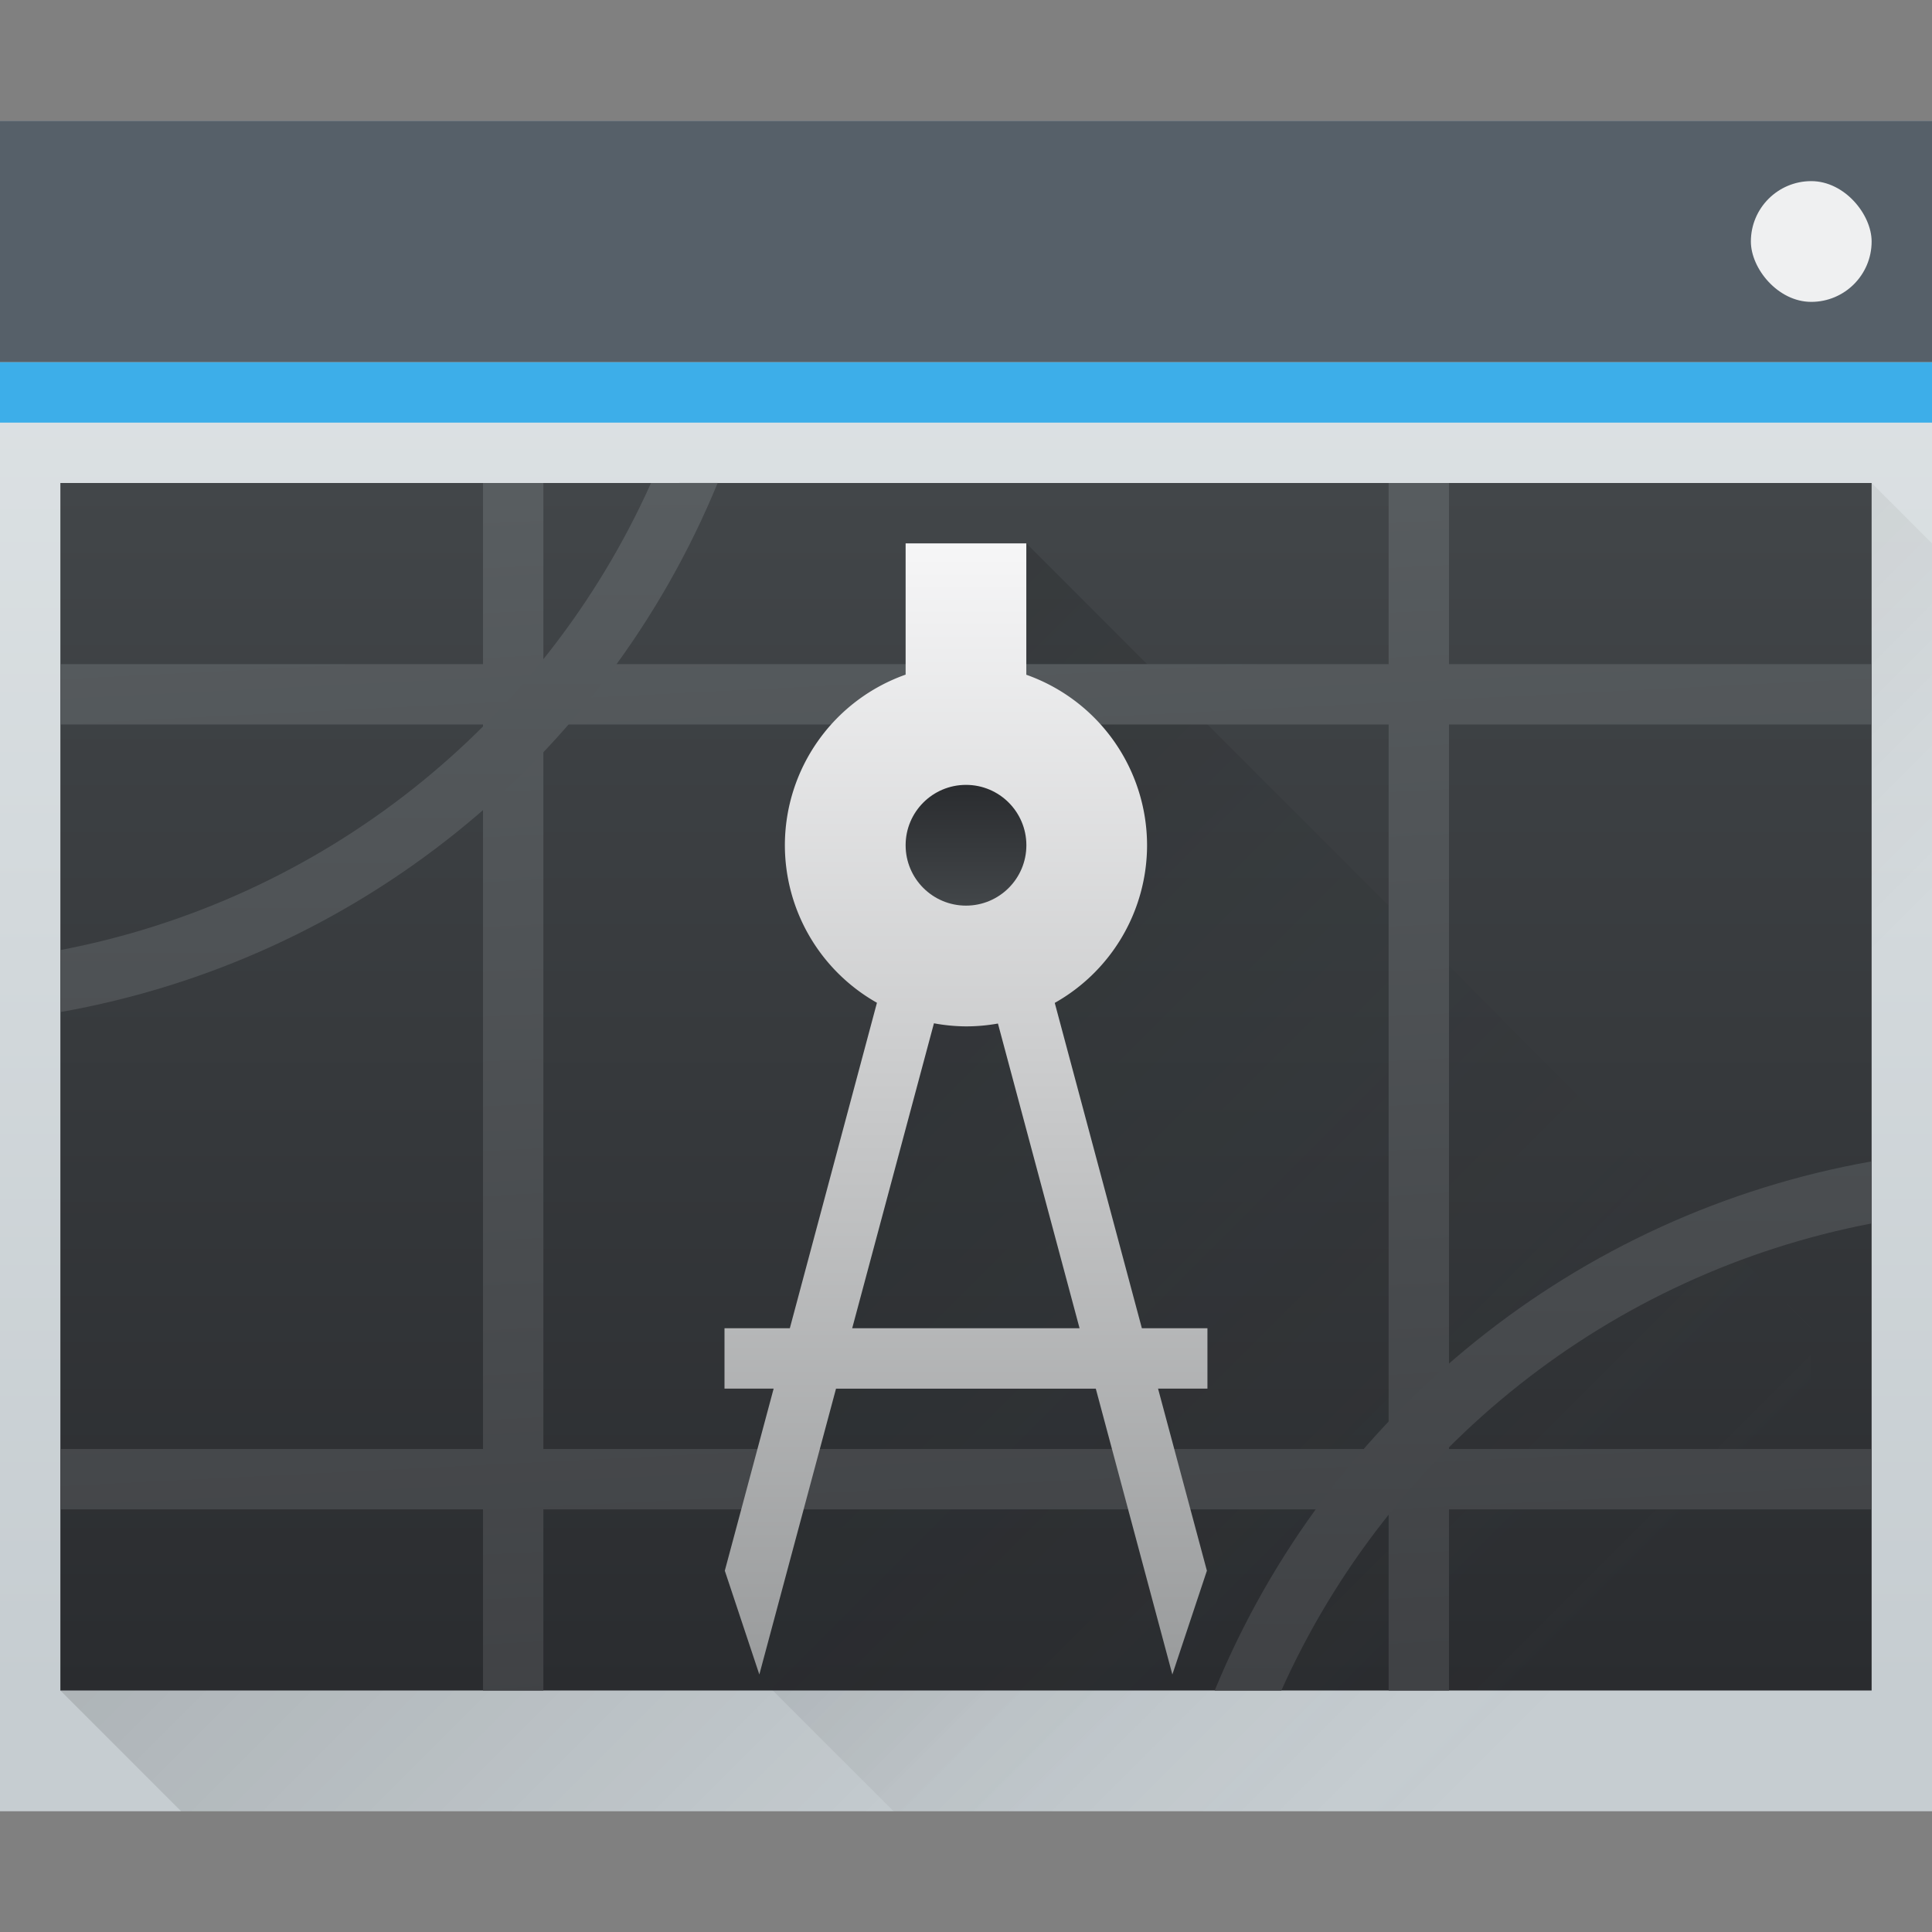 <svg height="32" viewBox="0 0 32 32" width="32" xmlns="http://www.w3.org/2000/svg" xmlns:xlink="http://www.w3.org/1999/xlink"><rect x="0" y="0" width="32" height="32" fill="#808080" stroke="none"/><linearGradient id="a"><stop offset="0" stop-color="#404245"/><stop offset="1" stop-color="#585d60"/></linearGradient><linearGradient id="b" gradientUnits="userSpaceOnUse" x1="13" x2="29" y1="9" y2="25"><stop offset="0" stop-color="#020303"/><stop offset="1" stop-color="#424649" stop-opacity="0"/></linearGradient><linearGradient id="c" gradientTransform="translate(-0 3)" gradientUnits="userSpaceOnUse" x2="0" xlink:href="#d" y1="525.798" y2="527.798"/><linearGradient id="d"><stop offset="0" stop-color="#2a2c2f"/><stop offset="1" stop-color="#424649"/></linearGradient><linearGradient id="e" gradientUnits="userSpaceOnUse" x1="15" x2="14" xlink:href="#a" y1="28" y2="8"/><linearGradient id="f" gradientTransform="translate(384.571 518.798)" gradientUnits="userSpaceOnUse" x2="0" y1="25" y2="6"><stop offset="0" stop-color="#989a9b"/><stop offset="1" stop-color="#f6f6f7"/></linearGradient><linearGradient id="g" gradientTransform="translate(0 2)" gradientUnits="userSpaceOnUse" x2="0" xlink:href="#a" y1="26" y2="6"/><linearGradient id="h" gradientTransform="matrix(.667 0 0 .635 128.19 198.519)" gradientUnits="userSpaceOnUse" x2="0" y1="543.798" y2="502.655"><stop offset="0" stop-color="#c6cdd1"/><stop offset="1" stop-color="#e0e5e7"/></linearGradient><linearGradient id="i" gradientUnits="userSpaceOnUse" x1="391.571" x2="406.571" y1="525.798" y2="540.798"><stop offset="0"/><stop offset="1" stop-opacity="0"/></linearGradient><linearGradient id="j" gradientUnits="userSpaceOnUse" x2="0" xlink:href="#d" y1="543.798" y2="523.798"/><g transform="translate(-384.571 -515.798)"><path d="m384.571 517.798h32v28h-32z" fill="url(#h)"/><path d="m385.571 543.798 30-20 1 1-0 21-29 0z" fill="url(#i)" fill-rule="evenodd" opacity=".2"/><path d="m384.571 517.798h32v4h-32z" fill="#566069"/><path d="m384.571 521.798h32v1h-32z" fill="#3daee9"/><path d="m385.571 523.798h30v20h-30z" fill="url(#j)"/><rect fill="#eff0f1" height="2" rx="1" width="2" x="413.571" y="518.798"/><path d="m17 9-4.443 18.756 2.244 2.244h15.199v-8z" fill="url(#b)" fill-rule="evenodd" opacity=".2" transform="translate(384.571 515.798)"/><g stroke-linecap="square" stroke-width=".1"><path d="m8 8v3h-7v1h7v12h-7v1h7v3h1v-3h14v3h1v-3h7v-1h-7v-12h7v-1h-7v-3h-1v3h-14v-3zm1 4h14v12h-14z" fill="url(#e)" transform="translate(384.571 515.798)"/><path d="m10.783 8c-1.803 4.021-5.455 6.909-9.783 7.736v1.027c4.89-.864 8.998-4.171 10.887-8.764zm20.217 11.236c-4.888.866-8.993 4.172-10.881 8.764h1.104c1.802-4.019 5.451-6.907 9.777-7.736z" fill="url(#g)" transform="translate(384.571 515.798)"/><path d="m399.571 524.798v2.174a3 3 0 0 0 -2 2.826 3 3 0 0 0 1.525 2.609l-1.443 5.391h-1.082v1h.814l-.809 3.016.572 1.719 1.27-4.734h4.303l1.268 4.734.572-1.719-.809-3.016h.818v-1h-1.086l-1.443-5.389a3 3 0 0 0 1.529-2.611 3 3 0 0 0 -2-2.824v-2.176zm.469 7.949a3 3 0 0 0 .531.051 3 3 0 0 0 .529-.047l1.352 5.047h-3.766z" fill="url(#f)"/></g><circle cx="400.571" cy="529.798" fill="url(#c)" r="1"/></g></svg>